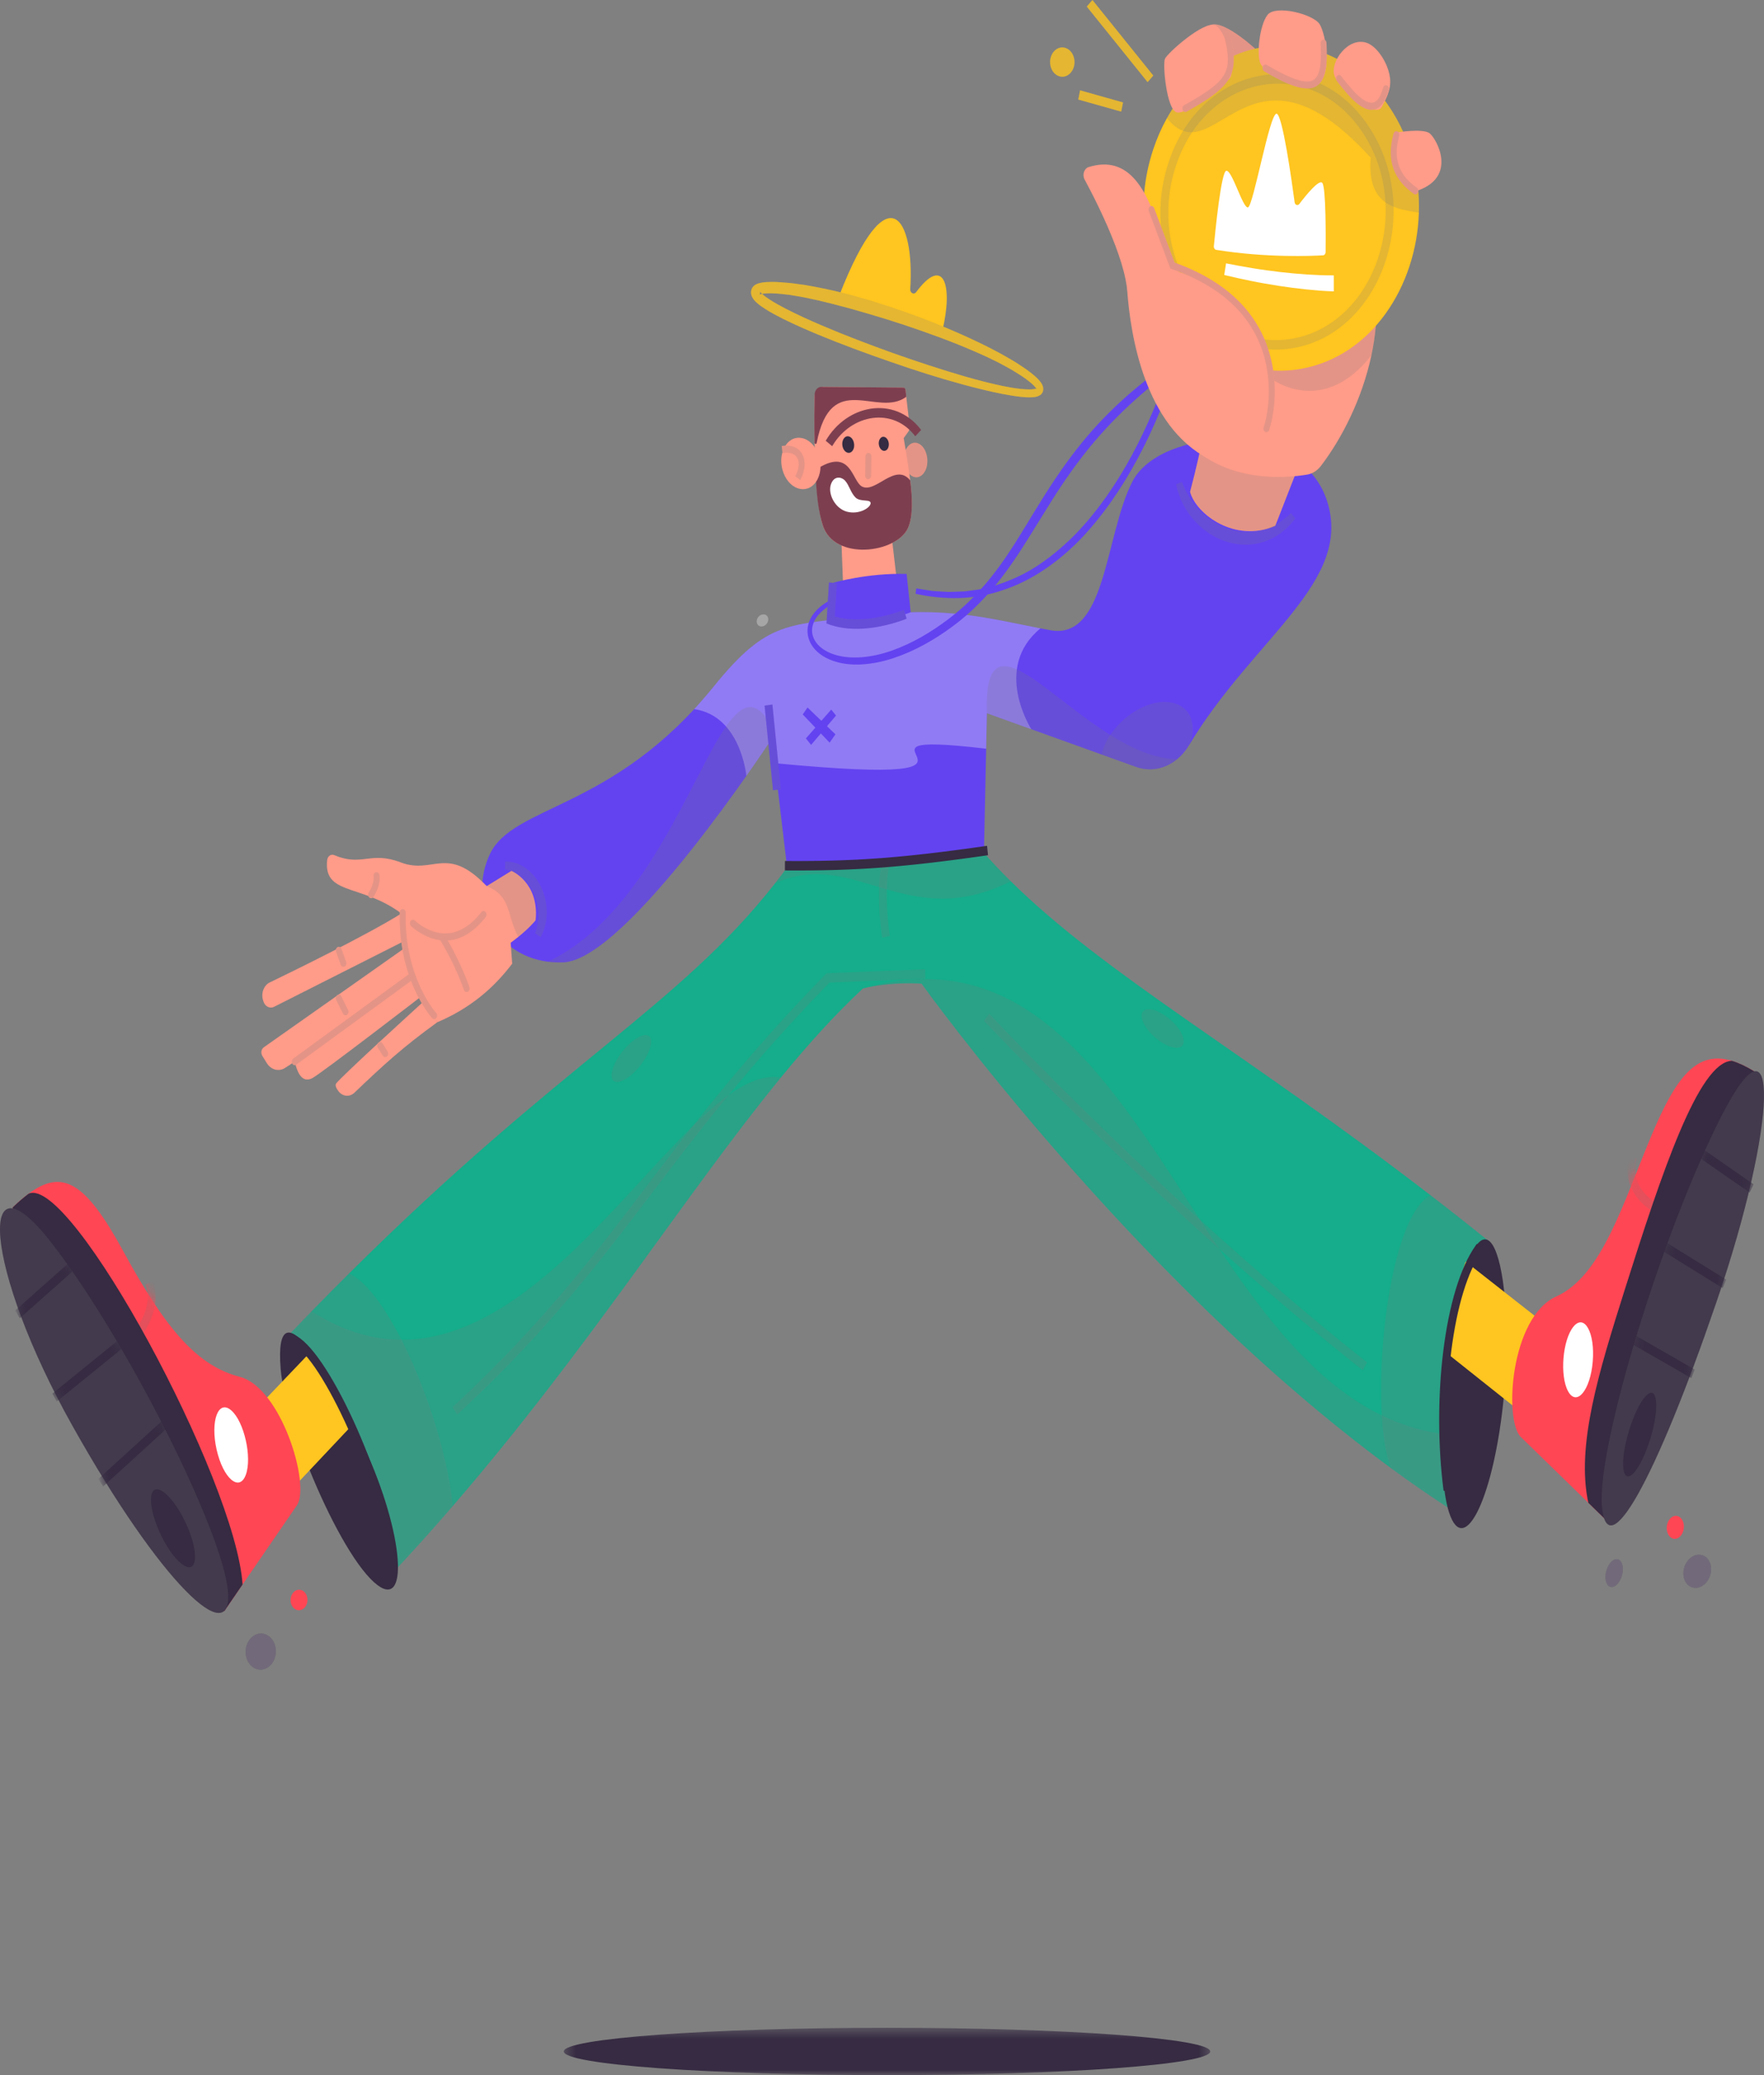 <svg width="170" height="200" viewBox="0 0 170 200" fill="none" xmlns="http://www.w3.org/2000/svg">
<rect x="0" y="0" width="170" height="200" fill="#808080" stroke="none"/>
<path fill-rule="evenodd" clip-rule="evenodd" d="M86.469 56.31L85.968 52.011L81.094 52.277L81.27 56.94L86.469 56.31Z" fill="#FF9B89"/>
<mask id="mask0_258_44950" style="mask-type:luminance" maskUnits="userSpaceOnUse" x="54" y="195" width="63" height="5">
<path fill-rule="evenodd" clip-rule="evenodd" d="M54.33 195.438H116.634V200H54.33V195.438Z" fill="white"/>
</mask>
<g mask="url(#mask0_258_44950)">
<path fill-rule="evenodd" clip-rule="evenodd" d="M116.634 197.719C116.634 198.979 102.687 200 85.482 200C68.278 200 54.33 198.979 54.33 197.719C54.33 196.459 68.278 195.438 85.482 195.438C102.687 195.438 116.634 196.459 116.634 197.719Z" fill="#362B42"/>
</g>
<path fill-rule="evenodd" clip-rule="evenodd" d="M87.722 27.865C88.157 21.184 85.634 16.329 80.889 28.46L90.824 31.844C91.861 27.506 90.957 24.565 88.289 28.158C88.082 28.437 87.697 28.239 87.722 27.865Z" fill="#FFC520"/>
<path fill-rule="evenodd" clip-rule="evenodd" d="M86.032 34.02C87.192 34.432 88.356 34.827 89.523 35.207C90.689 35.59 91.858 35.955 93.033 36.293C94.207 36.63 95.387 36.94 96.571 37.188C97.163 37.313 97.758 37.416 98.348 37.48C98.643 37.511 98.938 37.532 99.225 37.531C99.367 37.528 99.508 37.521 99.639 37.5C99.766 37.484 99.896 37.434 99.927 37.407C99.929 37.404 99.927 37.405 99.914 37.426C99.904 37.445 99.895 37.478 99.896 37.499C99.899 37.536 99.893 37.499 99.871 37.459C99.817 37.367 99.721 37.253 99.618 37.15C99.406 36.94 99.162 36.745 98.912 36.56C98.663 36.374 98.402 36.201 98.137 36.039C97.871 35.878 97.614 35.702 97.341 35.552C96.796 35.255 96.257 34.945 95.694 34.687C95.415 34.554 95.139 34.413 94.857 34.287L94.01 33.911C91.748 32.919 89.433 32.088 87.111 31.309L85.363 30.747L83.609 30.22L81.851 29.716L80.088 29.253L79.205 29.038C78.91 28.964 78.615 28.896 78.32 28.838L77.434 28.65C77.139 28.592 76.844 28.549 76.548 28.497L76.105 28.422C75.957 28.401 75.81 28.388 75.662 28.372C75.368 28.345 75.073 28.302 74.778 28.287C74.484 28.27 74.191 28.263 73.907 28.274C73.767 28.281 73.626 28.291 73.498 28.312C73.373 28.331 73.246 28.368 73.194 28.397C73.17 28.406 73.196 28.418 73.244 28.299C73.253 28.268 73.257 28.238 73.261 28.208C73.263 28.193 73.261 28.177 73.26 28.164C73.26 28.154 73.26 28.145 73.258 28.135C73.257 28.127 73.254 28.116 73.252 28.109C73.252 28.106 73.251 28.103 73.25 28.1C73.248 28.094 73.243 28.089 73.248 28.095C73.257 28.123 73.351 28.241 73.45 28.329C73.655 28.517 73.906 28.695 74.16 28.861C74.672 29.195 75.218 29.491 75.766 29.775C76.868 30.341 77.998 30.85 79.133 31.338C81.408 32.309 83.715 33.188 86.032 34.02ZM85.824 34.875C83.49 34.067 81.166 33.213 78.864 32.261C77.713 31.783 76.568 31.283 75.435 30.717C74.869 30.432 74.306 30.134 73.749 29.782C73.47 29.603 73.194 29.416 72.915 29.166C72.776 29.031 72.632 28.909 72.484 28.625C72.466 28.594 72.447 28.546 72.431 28.498L72.408 28.426C72.401 28.397 72.395 28.364 72.39 28.333C72.385 28.301 72.381 28.269 72.378 28.237C72.376 28.202 72.377 28.163 72.379 28.125C72.382 28.049 72.398 27.975 72.422 27.903C72.446 27.826 72.476 27.773 72.51 27.719C72.546 27.659 72.577 27.627 72.611 27.591L72.662 27.54L72.708 27.505C72.737 27.483 72.772 27.456 72.798 27.442C73.021 27.316 73.195 27.282 73.368 27.246C73.54 27.213 73.702 27.199 73.864 27.186C74.186 27.166 74.5 27.167 74.811 27.176C75.122 27.185 75.43 27.221 75.74 27.243C75.894 27.257 76.05 27.265 76.204 27.282L76.662 27.342C77.89 27.487 79.093 27.742 80.296 28.006C80.897 28.14 81.492 28.298 82.089 28.451L83.87 28.957L85.636 29.521L87.393 30.125C87.975 30.34 88.561 30.542 89.14 30.77C89.718 31.002 90.298 31.224 90.874 31.465C92.024 31.946 93.171 32.444 94.303 32.993L95.151 33.407C95.433 33.546 95.711 33.701 95.992 33.847C96.553 34.135 97.105 34.461 97.657 34.78C97.934 34.941 98.201 35.131 98.473 35.305C98.746 35.48 99.012 35.665 99.274 35.87C99.537 36.073 99.796 36.287 100.048 36.547C100.173 36.681 100.299 36.821 100.416 37.031C100.471 37.145 100.538 37.276 100.544 37.497C100.544 37.608 100.516 37.732 100.465 37.829C100.414 37.928 100.354 37.99 100.295 38.041C100.069 38.211 99.893 38.232 99.722 38.265C99.552 38.29 99.39 38.297 99.229 38.299C98.909 38.299 98.599 38.274 98.29 38.24C97.674 38.169 97.069 38.058 96.465 37.942C95.26 37.701 94.067 37.404 92.88 37.084C90.506 36.442 88.156 35.692 85.824 34.875Z" fill="#FFC520"/>
<path fill-rule="evenodd" clip-rule="evenodd" d="M86.032 34.02C87.192 34.432 88.356 34.827 89.523 35.207C90.689 35.59 91.858 35.955 93.033 36.293C94.207 36.63 95.387 36.94 96.571 37.188C97.163 37.313 97.758 37.416 98.348 37.48C98.643 37.511 98.938 37.532 99.225 37.531C99.367 37.528 99.508 37.521 99.639 37.5C99.766 37.484 99.896 37.434 99.927 37.407C99.929 37.404 99.927 37.405 99.914 37.426C99.904 37.445 99.895 37.478 99.896 37.499C99.899 37.536 99.893 37.499 99.871 37.459C99.817 37.367 99.721 37.253 99.618 37.15C99.406 36.94 99.162 36.745 98.912 36.56C98.663 36.374 98.402 36.201 98.137 36.039C97.871 35.878 97.614 35.702 97.341 35.552C96.796 35.255 96.257 34.945 95.694 34.687C95.415 34.554 95.139 34.413 94.857 34.287L94.01 33.911C91.748 32.919 89.433 32.088 87.111 31.309L85.363 30.747L83.609 30.22L81.851 29.716L80.088 29.253L79.205 29.038C78.91 28.964 78.615 28.896 78.32 28.838L77.434 28.65C77.139 28.592 76.844 28.549 76.548 28.497L76.105 28.422C75.957 28.401 75.81 28.388 75.662 28.372C75.368 28.345 75.073 28.302 74.778 28.287C74.484 28.27 74.191 28.263 73.907 28.274C73.767 28.281 73.626 28.291 73.498 28.312C73.373 28.331 73.246 28.368 73.194 28.397C73.17 28.406 73.196 28.418 73.244 28.299C73.253 28.268 73.257 28.238 73.261 28.208C73.263 28.193 73.261 28.177 73.26 28.164C73.26 28.154 73.26 28.145 73.258 28.135C73.257 28.127 73.254 28.116 73.252 28.109C73.252 28.106 73.251 28.103 73.25 28.1C73.248 28.094 73.243 28.089 73.248 28.095C73.257 28.123 73.351 28.241 73.45 28.329C73.655 28.517 73.906 28.695 74.16 28.861C74.672 29.195 75.218 29.491 75.766 29.775C76.868 30.341 77.998 30.85 79.133 31.338C81.408 32.309 83.715 33.188 86.032 34.02ZM85.824 34.875C83.49 34.067 81.166 33.213 78.864 32.261C77.713 31.783 76.568 31.283 75.435 30.717C74.869 30.432 74.306 30.134 73.749 29.782C73.47 29.603 73.194 29.416 72.915 29.166C72.776 29.031 72.632 28.909 72.484 28.625C72.466 28.594 72.447 28.546 72.431 28.498L72.408 28.426C72.401 28.397 72.395 28.364 72.39 28.333C72.385 28.301 72.381 28.269 72.378 28.237C72.376 28.202 72.377 28.163 72.379 28.125C72.382 28.049 72.398 27.975 72.422 27.903C72.446 27.826 72.476 27.773 72.51 27.719C72.546 27.659 72.577 27.627 72.611 27.591L72.662 27.54L72.708 27.505C72.737 27.483 72.772 27.456 72.798 27.442C73.021 27.316 73.195 27.282 73.368 27.246C73.54 27.213 73.702 27.199 73.864 27.186C74.186 27.166 74.5 27.167 74.811 27.176C75.122 27.185 75.43 27.221 75.74 27.243C75.894 27.257 76.05 27.265 76.204 27.282L76.662 27.342C77.89 27.487 79.093 27.742 80.296 28.006C80.897 28.14 81.492 28.298 82.089 28.451L83.87 28.957L85.636 29.521L87.393 30.125C87.975 30.34 88.561 30.542 89.14 30.77C89.718 31.002 90.298 31.224 90.874 31.465C92.024 31.946 93.171 32.444 94.303 32.993L95.151 33.407C95.433 33.546 95.711 33.701 95.992 33.847C96.553 34.135 97.105 34.461 97.657 34.78C97.934 34.941 98.201 35.131 98.473 35.305C98.746 35.48 99.012 35.665 99.274 35.87C99.537 36.073 99.796 36.287 100.048 36.547C100.173 36.681 100.299 36.821 100.416 37.031C100.471 37.145 100.538 37.276 100.544 37.497C100.544 37.608 100.516 37.732 100.465 37.829C100.414 37.928 100.354 37.99 100.295 38.041C100.069 38.211 99.893 38.232 99.722 38.265C99.552 38.29 99.39 38.297 99.229 38.299C98.909 38.299 98.599 38.274 98.29 38.24C97.674 38.169 97.069 38.058 96.465 37.942C95.26 37.701 94.067 37.404 92.88 37.084C90.506 36.442 88.156 35.692 85.824 34.875Z" fill="#797979" fill-opacity="0.2" style="mix-blend-mode:multiply"/>
<path fill-rule="evenodd" clip-rule="evenodd" d="M86.591 49.55L86.09 45.251L81.216 45.517L81.392 50.18L86.591 49.55Z" fill="#797979" fill-opacity="0.2" style="mix-blend-mode:multiply"/>
<path fill-rule="evenodd" clip-rule="evenodd" d="M87.129 44.519C87.276 45.792 88.296 46.432 88.965 45.673C89.634 44.913 89.45 43.322 88.635 42.809C87.819 42.297 86.983 43.246 87.129 44.519Z" fill="#FF9B89"/>
<path fill-rule="evenodd" clip-rule="evenodd" d="M87.129 44.519C87.276 45.792 88.296 46.432 88.965 45.673C89.634 44.913 89.45 43.322 88.635 42.809C87.819 42.297 86.983 43.246 87.129 44.519Z" fill="#797979" fill-opacity="0.2" style="mix-blend-mode:multiply"/>
<path fill-rule="evenodd" clip-rule="evenodd" d="M78.554 44.541C78.651 46.904 78.862 49.265 79.293 50.627C80.387 54.083 86.39 53.338 87.502 50.892C87.995 49.811 87.936 47.992 87.719 46.302C87.444 44.169 87.09 42.226 87.09 42.226L87.538 41.604C87.642 41.459 87.689 41.267 87.667 41.078L87.338 38.242L87.272 37.618C87.256 37.47 87.152 37.359 87.028 37.358L79.328 37.288C78.879 37.284 78.51 37.713 78.5 38.252C78.478 39.437 78.457 41.558 78.527 43.774C78.535 44.029 78.543 44.284 78.554 44.541Z" fill="#FF9B89"/>
<path fill-rule="evenodd" clip-rule="evenodd" d="M78.582 45.295C78.679 47.659 78.862 49.265 79.294 50.627C80.388 54.084 86.39 53.338 87.502 50.892C87.995 49.811 87.937 47.993 87.719 46.302L87.718 46.3C86.269 44.513 84.353 47.62 83.054 46.881C82.066 46.318 82.013 43.003 78.582 45.295Z" fill="#7D3F50"/>
<path fill-rule="evenodd" clip-rule="evenodd" d="M83.696 43.647C83.845 43.65 83.964 43.788 83.976 43.962L83.976 43.995L83.949 45.846C83.946 46.035 83.816 46.185 83.658 46.182C83.51 46.179 83.39 46.04 83.379 45.866L83.378 45.833L83.406 43.983C83.409 43.794 83.539 43.643 83.696 43.647Z" fill="#FF9B89"/>
<path fill-rule="evenodd" clip-rule="evenodd" d="M79.576 42.481C81.623 38.968 86.167 38.121 88.694 41.339L88.77 41.438L88.206 42.05C86.067 39.211 82.084 39.894 80.254 42.913L80.199 43.005L79.576 42.481Z" fill="#7D3F50"/>
<path fill-rule="evenodd" clip-rule="evenodd" d="M81.197 43.017C81.326 43.617 81.864 43.85 82.165 43.436C82.466 43.023 82.305 42.273 81.874 42.086C81.445 41.9 81.068 42.416 81.197 43.017Z" fill="#362B42"/>
<path fill-rule="evenodd" clip-rule="evenodd" d="M84.708 42.919C84.817 43.428 85.274 43.626 85.529 43.275C85.784 42.925 85.647 42.288 85.282 42.13C84.917 41.972 84.598 42.41 84.708 42.919Z" fill="#362B42"/>
<path fill-rule="evenodd" clip-rule="evenodd" d="M75.512 45.598C76.193 47.366 78.011 47.698 78.784 46.195C79.557 44.692 78.706 42.482 77.252 42.216C75.797 41.951 74.831 43.829 75.512 45.598Z" fill="#FF9B89"/>
<path fill-rule="evenodd" clip-rule="evenodd" d="M75.334 42.988C77.252 42.668 78.088 44.324 77.159 46.21L77.13 46.267L76.644 45.909C77.365 44.495 76.869 43.451 75.464 43.658L75.412 43.666L75.334 42.988Z" fill="#FF9B89"/>
<path fill-rule="evenodd" clip-rule="evenodd" d="M78.703 42.689C80.105 35.531 84.562 40.316 87.339 38.242L87.269 37.587C87.255 37.457 87.163 37.359 87.054 37.358L79.155 37.287C78.803 37.284 78.513 37.619 78.504 38.042C78.485 38.994 78.462 40.734 78.499 42.664C78.502 42.81 78.675 42.831 78.703 42.689Z" fill="#7D3F50"/>
<path fill-rule="evenodd" clip-rule="evenodd" d="M80.064 46.725C80.34 45.842 81.068 45.916 81.452 46.339C81.837 46.763 81.992 47.517 82.462 47.963C82.933 48.408 83.931 48.072 83.903 48.511C83.874 48.949 82.769 49.631 81.614 49.314C80.46 48.997 79.788 47.608 80.064 46.725Z" fill="white"/>
<path fill-rule="evenodd" clip-rule="evenodd" d="M114.59 71.824C114.269 72.359 113.879 72.81 113.442 73.17C112.305 74.102 110.852 74.403 109.479 73.91L95.11 68.74L94.823 82.207C94.823 82.207 84.49 85.157 75.832 83.415L74.383 71.186C74.204 71.458 60.408 92.517 54.285 92.752C53.767 92.772 53.27 92.749 52.796 92.689C47.625 92.021 45.132 86.775 47.195 82.352C49.447 77.527 59.088 78.161 68.772 66.183C74.063 59.635 75.973 60.307 83.751 59.326C91.528 58.345 95.824 59.757 101.225 60.741C106.624 61.728 106.465 51.615 109.132 46.411C111.798 41.206 125.247 40.341 127.864 48.206C130.481 56.07 120.799 61.466 114.59 71.824Z" fill="#6343F0"/>
<path fill-rule="evenodd" clip-rule="evenodd" d="M99.393 70.281L95.109 68.74L95.036 72.161C78.326 70.193 100.857 76.057 74.672 73.556L74.665 73.558L74.383 71.186C74.383 71.186 73.438 72.631 71.932 74.775H71.93C71.93 74.775 71.394 68.987 66.902 68.346C67.522 67.673 68.147 66.954 68.771 66.181C74.062 59.635 75.972 60.305 83.751 59.325C91.065 58.403 95.301 59.598 100.271 60.562C95.6 64.393 99.393 70.281 99.393 70.281Z" fill="white" fill-opacity="0.3" style="mix-blend-mode:lighten"/>
<path fill-rule="evenodd" clip-rule="evenodd" d="M77.823 68.191L80.512 70.774L79.953 71.577L77.36 68.856L77.823 68.191Z" fill="#6343F0"/>
<path fill-rule="evenodd" clip-rule="evenodd" d="M80.57 68.966L78.166 71.793L77.666 71.168L80.108 68.389L80.57 68.966Z" fill="#6343F0"/>
<path fill-rule="evenodd" clip-rule="evenodd" d="M87.766 59.008L87.371 55.316C83.624 55.202 80.268 56.173 80.268 56.173L80.053 59.758C83.396 60.782 87.766 59.008 87.766 59.008Z" fill="#6343F0"/>
<path fill-rule="evenodd" clip-rule="evenodd" d="M114.693 71.652C114.658 71.709 114.626 71.765 114.591 71.822C113.431 73.757 111.378 74.592 109.479 73.909L106.157 72.713C106.897 69.596 110.778 66.914 113.339 67.832C114.869 68.379 115.264 69.969 114.693 71.652Z" fill="#797979" fill-opacity="0.2" style="mix-blend-mode:multiply"/>
<path fill-rule="evenodd" clip-rule="evenodd" d="M51.617 88.69C51.617 88.69 51.112 89.351 49.944 90.301C49.724 90.478 49.48 90.667 49.214 90.862L49.361 92.879C47.581 95.232 45.3 97.185 42.141 98.526C42.141 98.526 38.629 95.167 38.809 87.952C38.809 87.952 42.802 83.497 46.905 85.405L49.289 83.935C49.289 83.935 51.977 85.045 51.617 88.69Z" fill="#FF9B89"/>
<path fill-rule="evenodd" clip-rule="evenodd" d="M46.906 85.406C43.054 81.379 41.776 84.32 38.629 83.12C35.672 81.994 34.897 83.556 32.204 82.415C31.899 82.285 31.568 82.52 31.528 82.905C31.137 86.635 35.571 84.902 39.791 88.986C45.072 89.8 46.906 85.406 46.906 85.406Z" fill="#FF9B89"/>
<path fill-rule="evenodd" clip-rule="evenodd" d="M38.816 87.954C35.571 90.024 28.108 93.668 25.985 94.694C25.46 94.948 25.164 95.635 25.32 96.289C25.345 96.393 25.376 96.49 25.41 96.58C25.584 97.032 26.029 97.231 26.41 97.038L39.001 90.674L38.816 87.954Z" fill="#FF9B89"/>
<path fill-rule="evenodd" clip-rule="evenodd" d="M39.045 91.339L25.422 100.939C25.179 101.109 25.114 101.495 25.281 101.766L25.704 102.451C26.115 103.115 26.869 103.316 27.475 102.924L28.405 102.32C28.723 103.722 29.267 104.34 30.098 103.912C30.93 103.483 40.612 96.023 40.612 96.023L39.045 91.339Z" fill="#FF9B89"/>
<path fill-rule="evenodd" clip-rule="evenodd" d="M40.739 96.6C40.739 96.6 32.607 103.997 32.374 104.462C32.287 104.637 32.414 104.897 32.606 105.155C33.006 105.694 33.689 105.762 34.159 105.313C36.989 102.607 38.851 100.904 42.14 98.527L40.739 96.6Z" fill="#FF9B89"/>
<path fill-rule="evenodd" clip-rule="evenodd" d="M39.602 93.748C39.736 93.649 39.912 93.701 39.994 93.862C40.071 94.015 40.037 94.21 39.921 94.314L39.898 94.333L28.553 102.613C28.419 102.711 28.243 102.66 28.162 102.498C28.085 102.346 28.118 102.151 28.234 102.046L28.257 102.028L39.602 93.748Z" fill="#FF9B89"/>
<path fill-rule="evenodd" clip-rule="evenodd" d="M38.818 87.611C38.975 87.616 39.099 87.774 39.095 87.963C39.027 90.771 39.59 93.214 40.57 95.279C40.893 95.96 41.239 96.549 41.584 97.044C41.618 97.093 41.652 97.14 41.685 97.185L41.781 97.314C41.812 97.356 41.842 97.395 41.871 97.432L41.955 97.535L42.032 97.626C42.148 97.754 42.157 97.97 42.051 98.11C41.945 98.25 41.764 98.26 41.648 98.132L41.591 98.067L41.529 97.992L41.505 97.963C41.396 97.828 41.276 97.668 41.147 97.484C40.781 96.959 40.415 96.337 40.074 95.618C39.045 93.449 38.454 90.883 38.525 87.944C38.529 87.754 38.66 87.606 38.818 87.611Z" fill="#FF9B89"/>
<path fill-rule="evenodd" clip-rule="evenodd" d="M46.392 87.914C46.5 87.776 46.681 87.769 46.795 87.899C46.91 88.028 46.916 88.245 46.808 88.383C46.682 88.543 46.555 88.695 46.427 88.838C44.512 90.966 42.45 91.062 40.55 89.945C40.295 89.795 40.066 89.635 39.867 89.474L39.791 89.411L39.725 89.356L39.671 89.307L39.628 89.267C39.621 89.261 39.615 89.255 39.61 89.25C39.489 89.13 39.471 88.914 39.571 88.768C39.671 88.622 39.851 88.601 39.972 88.721L40.023 88.768C40.068 88.809 40.122 88.855 40.184 88.905C40.364 89.049 40.57 89.194 40.8 89.329C42.506 90.332 44.318 90.249 46.039 88.335C46.158 88.203 46.276 88.063 46.392 87.914Z" fill="#FF9B89"/>
<path fill-rule="evenodd" clip-rule="evenodd" d="M51.617 88.69C51.617 88.69 51.112 89.351 49.944 90.301C48.805 88.16 49.295 86.367 46.905 85.405L49.289 83.935C49.289 83.935 51.977 85.045 51.617 88.69Z" fill="#797979" fill-opacity="0.2" style="mix-blend-mode:multiply"/>
<path fill-rule="evenodd" clip-rule="evenodd" d="M42.518 90.17C42.646 90.059 42.824 90.094 42.916 90.247C43.6 91.386 44.18 92.545 44.66 93.666C44.735 93.841 44.805 94.009 44.87 94.17L44.964 94.406C44.994 94.483 45.023 94.558 45.05 94.631L45.116 94.805L45.16 94.927L45.232 95.132C45.233 95.137 45.235 95.142 45.236 95.145C45.294 95.321 45.223 95.52 45.076 95.59C44.93 95.66 44.764 95.574 44.706 95.398L44.656 95.252L44.594 95.082L44.571 95.019C44.507 94.847 44.435 94.663 44.356 94.468L44.258 94.229L44.153 93.979C43.686 92.888 43.12 91.757 42.454 90.648C42.361 90.494 42.39 90.28 42.518 90.17Z" fill="#FF9B89"/>
<path fill-rule="evenodd" clip-rule="evenodd" d="M36.222 84.065C36.376 84.023 36.529 84.138 36.564 84.322L36.57 84.36L36.576 84.41C36.631 84.949 36.486 85.655 35.995 86.436C35.901 86.587 35.722 86.617 35.596 86.503C35.47 86.389 35.445 86.174 35.54 86.023C35.769 85.659 35.907 85.313 35.972 84.993C36.011 84.804 36.021 84.648 36.013 84.531L36.008 84.476C35.973 84.292 36.069 84.108 36.222 84.065Z" fill="#FF9B89"/>
<path fill-rule="evenodd" clip-rule="evenodd" d="M32.536 91.282C32.672 91.211 32.828 91.277 32.899 91.43L32.911 91.459L33.359 92.698C33.422 92.871 33.356 93.073 33.212 93.148C33.076 93.219 32.919 93.153 32.849 93.001L32.836 92.971L32.388 91.733C32.325 91.559 32.391 91.357 32.536 91.282Z" fill="#FF9B89"/>
<path fill-rule="evenodd" clip-rule="evenodd" d="M32.502 95.912C32.629 95.821 32.791 95.863 32.877 96.003L32.892 96.031L33.541 97.342C33.622 97.505 33.578 97.715 33.442 97.811C33.315 97.902 33.152 97.861 33.066 97.72L33.051 97.692L32.402 96.381C32.322 96.219 32.366 96.008 32.502 95.912Z" fill="#FF9B89"/>
<path fill-rule="evenodd" clip-rule="evenodd" d="M36.463 100.492C36.581 100.384 36.746 100.404 36.845 100.533L36.862 100.558L37.355 101.34C37.45 101.49 37.425 101.705 37.299 101.819C37.181 101.927 37.016 101.907 36.917 101.778L36.9 101.753L36.407 100.971C36.312 100.82 36.337 100.606 36.463 100.492Z" fill="#FF9B89"/>
<path fill-rule="evenodd" clip-rule="evenodd" d="M48.681 83.044C49.38 83.005 50.092 83.245 50.691 83.691C51.294 84.131 51.793 84.761 52.144 85.493C52.493 86.226 52.696 87.069 52.694 87.921C52.699 88.773 52.485 89.619 52.112 90.316L51.566 89.953C51.804 89.308 51.91 88.623 51.878 87.947C51.844 87.272 51.672 86.607 51.387 86.017C50.821 84.834 49.815 83.95 48.663 83.793L48.681 83.044Z" fill="#797979" fill-opacity="0.2" style="mix-blend-mode:multiply"/>
<path fill-rule="evenodd" clip-rule="evenodd" d="M80.077 58.285C79.631 58.551 79.204 58.868 78.863 59.277C78.693 59.48 78.544 59.706 78.436 59.95C78.331 60.195 78.265 60.458 78.259 60.721C78.243 61.25 78.476 61.756 78.823 62.129C79.169 62.507 79.608 62.774 80.068 62.964C80.996 63.336 82.008 63.418 83.002 63.347C83.999 63.275 84.991 63.042 85.956 62.703C87.887 62.019 89.726 60.942 91.43 59.644C93.145 58.361 94.678 56.762 96.031 54.961C97.388 53.16 98.563 51.154 99.778 49.165C100.385 48.17 101.008 47.182 101.654 46.214C102.303 45.247 102.979 44.304 103.685 43.392C104.391 42.482 105.135 41.613 105.906 40.78C106.301 40.379 106.683 39.957 107.091 39.574L107.695 38.987L108.314 38.424C108.722 38.042 109.15 37.693 109.571 37.332C109.994 36.975 110.433 36.649 110.864 36.306C111.301 35.976 111.744 35.658 112.184 35.334L113.531 34.421L113.809 35.007C110.304 37.51 107.02 40.46 104.269 44.047C103.58 44.941 102.919 45.867 102.283 46.819C101.647 47.773 101.039 48.756 100.429 49.742C99.206 51.711 98.003 53.733 96.594 55.575C95.19 57.416 93.585 59.063 91.808 60.368C90.923 61.026 90.007 61.62 89.059 62.133C88.112 62.65 87.132 63.087 86.126 63.422C85.12 63.755 84.083 63.98 83.032 64.037C81.984 64.095 80.91 63.98 79.897 63.542C79.395 63.317 78.904 63.008 78.498 62.543C78.296 62.312 78.118 62.039 77.995 61.722C77.869 61.409 77.807 61.051 77.822 60.698C77.838 60.345 77.933 60.007 78.069 59.71C78.208 59.414 78.387 59.157 78.585 58.933C78.981 58.482 79.446 58.159 79.922 57.892L80.077 58.285Z" fill="#6343F0"/>
<path fill-rule="evenodd" clip-rule="evenodd" d="M88.307 56.714L89.34 56.875L89.856 56.956C90.029 56.978 90.203 56.979 90.376 56.992L91.415 57.053C91.761 57.05 92.107 57.026 92.453 57.018L92.971 56.999L93.487 56.929C93.83 56.877 94.176 56.85 94.516 56.778L95.534 56.537C95.704 56.504 95.87 56.448 96.036 56.389L96.535 56.22C97.858 55.751 99.148 55.121 100.342 54.28C101.541 53.454 102.668 52.48 103.725 51.403C105.818 49.215 107.606 46.616 109.118 43.809C109.876 42.405 110.56 40.945 111.188 39.45C111.814 37.959 112.395 36.421 112.858 34.862L113.391 35.075C112.923 36.7 112.352 38.246 111.727 39.774C111.099 41.297 110.399 42.778 109.632 44.207C108.096 47.063 106.275 49.718 104.129 51.966C101.968 54.179 99.447 55.956 96.688 56.862C93.941 57.832 91.013 57.837 88.23 57.229L88.307 56.714Z" fill="#6343F0"/>
<path fill-rule="evenodd" clip-rule="evenodd" d="M124.9 45.549L122.899 50.681C119.056 52.366 115.268 49.575 114.691 47.406C115.293 45.142 115.779 42.86 115.779 42.86L124.9 45.549Z" fill="#FF9B89"/>
<path fill-rule="evenodd" clip-rule="evenodd" d="M124.9 45.549L122.899 50.681C119.056 52.366 115.268 49.575 114.691 47.406C115.293 45.142 115.779 42.86 115.779 42.86L124.9 45.549Z" fill="#797979" fill-opacity="0.2" style="mix-blend-mode:multiply"/>
<path fill-rule="evenodd" clip-rule="evenodd" d="M132.166 34.242C131.271 38.457 129.292 42.298 127.307 44.895C126.958 45.353 126.491 45.656 125.979 45.742C123.911 46.087 118.166 46.596 114.334 42.533L113.002 28.256C113.002 28.256 123.382 23.722 132.596 28.095C132.611 28.262 132.623 28.431 132.631 28.598C132.742 30.5 132.556 32.407 132.166 34.242Z" fill="#FF9B89"/>
<path fill-rule="evenodd" clip-rule="evenodd" d="M132.166 34.242C127.391 40.345 122.413 36.436 122.413 36.436L121.252 32.105C121.252 32.105 127.949 26.753 132.631 28.598C132.742 30.501 132.556 32.407 132.166 34.242Z" fill="#797979" fill-opacity="0.2" style="mix-blend-mode:multiply"/>
<path fill-rule="evenodd" clip-rule="evenodd" d="M116.683 2.404C118.059 1.885 121.335 5.035 121.335 5.035L117.794 6.966C117.794 6.966 115.306 2.923 116.683 2.404Z" fill="#FF9B89"/>
<path fill-rule="evenodd" clip-rule="evenodd" d="M116.683 2.404C118.059 1.885 121.335 5.035 121.335 5.035L117.794 6.966C117.794 6.966 115.306 2.923 116.683 2.404Z" fill="#797979" fill-opacity="0.2" style="mix-blend-mode:multiply"/>
<path fill-rule="evenodd" clip-rule="evenodd" d="M136.74 20.498C136.515 27.601 132.197 34.293 125.455 35.534C115.364 37.396 107.407 25.661 111.134 14.413C111.496 13.319 111.943 12.309 112.461 11.386C117.256 2.822 128.095 1.75 133.84 10.226C135.953 13.34 136.851 16.971 136.74 20.498Z" fill="#FFC520"/>
<path fill-rule="evenodd" clip-rule="evenodd" d="M112.622 15.635C109.464 25.164 116.203 35.103 124.744 33.528C133.285 31.953 137.231 20.044 131.838 12.091C126.45 4.144 115.777 6.112 112.622 15.635ZM131.249 12.667C136.267 20.068 132.593 31.156 124.629 32.625C116.664 34.094 110.39 24.84 113.328 15.972C116.239 7.186 126.028 5.298 131.097 12.448L131.249 12.667Z" fill="#797979" fill-opacity="0.2" style="mix-blend-mode:multiply"/>
<path fill-rule="evenodd" clip-rule="evenodd" d="M117.207 24.081C122.047 24.861 126.439 24.671 127.504 24.608C127.642 24.6 127.75 24.465 127.752 24.298C127.766 23.029 127.797 18.059 127.43 17.626C127.117 17.257 125.851 18.824 125.217 19.66C125.069 19.855 124.8 19.757 124.766 19.497C124.486 17.401 123.588 11.006 123.026 10.959C122.354 10.902 120.776 19.921 120.266 19.99C119.756 20.059 118.739 16.36 118.178 16.461C117.685 16.55 117.113 22.328 116.981 23.733C116.965 23.903 117.066 24.058 117.207 24.081Z" fill="white"/>
<path fill-rule="evenodd" clip-rule="evenodd" d="M118.158 25.38C119.019 25.552 119.881 25.717 120.747 25.853C121.611 25.998 122.479 26.11 123.346 26.216C124.214 26.315 125.082 26.396 125.951 26.454C126.815 26.51 127.697 26.55 128.54 26.541L128.544 28.082C127.629 28.057 126.755 27.982 125.866 27.892C124.982 27.799 124.1 27.683 123.221 27.549C122.343 27.409 121.465 27.261 120.593 27.082C119.719 26.91 118.85 26.71 117.982 26.503L118.158 25.38Z" fill="white"/>
<path fill-rule="evenodd" clip-rule="evenodd" d="M122.498 37.214C122.459 37.852 122.679 47.399 116.502 44.238C110.322 41.076 108.958 32.333 108.64 28.108C108.612 27.741 108.556 27.349 108.473 26.941C108.269 25.92 107.912 24.792 107.486 23.665C106.526 21.121 105.216 18.581 104.523 17.297C104.279 16.841 104.48 16.237 104.917 16.102C111.518 14.043 111.65 25.555 113.744 26.256C115.923 26.988 121.75 28.753 122.498 37.214Z" fill="#FF9B89"/>
<path fill-rule="evenodd" clip-rule="evenodd" d="M105.28 0L111.143 7.283L110.597 7.918L104.734 0.635L105.28 0Z" fill="#FFC520"/>
<path fill-rule="evenodd" clip-rule="evenodd" d="M104.089 8.706L108.227 9.872L108.054 10.761L103.915 9.595L104.089 8.706Z" fill="#FFC520"/>
<path fill-rule="evenodd" clip-rule="evenodd" d="M103.087 7.108C102.367 7.766 101.324 7.241 101.209 6.162C101.095 5.084 101.996 4.261 102.83 4.682C103.665 5.102 103.808 6.45 103.087 7.108Z" fill="#FFC520"/>
<path fill-rule="evenodd" clip-rule="evenodd" d="M105.28 0L111.143 7.283L110.597 7.918L104.734 0.635L105.28 0Z" fill="#797979" fill-opacity="0.2" style="mix-blend-mode:multiply"/>
<path fill-rule="evenodd" clip-rule="evenodd" d="M104.089 8.706L108.227 9.872L108.054 10.761L103.915 9.595L104.089 8.706Z" fill="#797979" fill-opacity="0.2" style="mix-blend-mode:multiply"/>
<path fill-rule="evenodd" clip-rule="evenodd" d="M103.087 7.108C102.367 7.766 101.324 7.241 101.209 6.162C101.095 5.084 101.996 4.261 102.83 4.682C103.665 5.102 103.808 6.45 103.087 7.108Z" fill="#797979" fill-opacity="0.2" style="mix-blend-mode:multiply"/>
<path fill-rule="evenodd" clip-rule="evenodd" d="M110.85 19.887C110.985 19.813 111.142 19.877 111.214 20.028L111.227 20.058L113.205 25.313L113.236 25.324C118.344 27.166 121.246 30.223 122.35 34.075L122.383 34.193C123.109 36.825 122.915 39.524 122.315 41.435C122.26 41.612 122.095 41.701 121.948 41.634C121.8 41.568 121.726 41.37 121.782 41.193C122.338 39.418 122.522 36.874 121.842 34.408C120.826 30.724 118.061 27.779 113.07 25.979L112.793 25.881L110.707 20.34C110.642 20.168 110.706 19.965 110.85 19.887Z" fill="#FF9B89"/>
<path fill-rule="evenodd" clip-rule="evenodd" d="M113.906 46.453C114.328 47.616 114.997 48.608 115.807 49.383C116.214 49.766 116.651 50.106 117.118 50.375C117.58 50.655 118.069 50.866 118.569 51.018C119.569 51.325 120.622 51.359 121.628 51.097C122.636 50.835 123.583 50.257 124.418 49.454L124.831 49.969C124.059 51.014 123.015 51.813 121.861 52.201C120.709 52.6 119.47 52.591 118.313 52.247C117.734 52.075 117.175 51.813 116.646 51.485C116.122 51.146 115.625 50.744 115.184 50.262C114.3 49.312 113.612 48.059 113.341 46.674L113.906 46.453Z" fill="#797979" fill-opacity="0.2" style="mix-blend-mode:multiply"/>
<path fill-rule="evenodd" clip-rule="evenodd" d="M136.739 20.498C134.76 20.124 131.718 20.007 132.098 15.203C120.3 2.166 117.063 17.092 112.461 11.386C117.256 2.822 128.095 1.75 133.84 10.226C135.953 13.34 136.851 16.971 136.739 20.498Z" fill="#797979" fill-opacity="0.2" style="mix-blend-mode:multiply"/>
<path fill-rule="evenodd" clip-rule="evenodd" d="M118.525 7.527C119.139 6.765 118.167 2.946 117.123 2.442C116.079 1.937 112.509 5.105 112.269 5.665C112.029 6.226 112.43 10.553 113.4 10.83C114.371 11.107 117.911 8.29 118.525 7.527Z" fill="#FF9B89"/>
<path fill-rule="evenodd" clip-rule="evenodd" d="M121.483 6.155C121.898 6.99 125.018 9.025 126.757 8.279C128.495 7.532 127.804 3.324 127.178 2.336C126.552 1.348 122.934 0.449 122.159 1.427C121.383 2.404 121.069 5.32 121.483 6.155Z" fill="#FF9B89"/>
<path fill-rule="evenodd" clip-rule="evenodd" d="M128.584 7.237C128.198 5.936 129.934 3.521 131.716 4.128C132.703 4.465 133.8 6.085 133.964 7.559C134.097 8.745 133.424 9.797 133.153 10.316C132.546 11.48 128.97 8.538 128.584 7.237Z" fill="#FF9B89"/>
<path fill-rule="evenodd" clip-rule="evenodd" d="M134.559 12.775C134.559 12.775 137.121 12.344 137.775 12.845C138.429 13.345 140.513 17.035 136.582 18.383C133.586 17.369 134.559 12.775 134.559 12.775Z" fill="#FF9B89"/>
<path fill-rule="evenodd" clip-rule="evenodd" d="M74.383 71.186C74.204 71.458 60.407 92.517 54.285 92.752C53.767 92.772 53.27 92.749 52.795 92.689C66.225 86.355 69.442 61.613 74.242 69.782L74.383 71.186Z" fill="#797979" fill-opacity="0.2" style="mix-blend-mode:multiply"/>
<path fill-rule="evenodd" clip-rule="evenodd" d="M74.438 67.901L75.252 76.056L74.498 76.165L73.683 68.009L74.438 67.901Z" fill="#6343F0"/>
<path fill-rule="evenodd" clip-rule="evenodd" d="M74.438 67.901L75.252 76.056L74.498 76.165L73.683 68.009L74.438 67.901Z" fill="#797979" fill-opacity="0.2" style="mix-blend-mode:multiply"/>
<path fill-rule="evenodd" clip-rule="evenodd" d="M74.007 59.505C74.156 59.895 73.812 60.381 73.388 60.379C72.963 60.377 72.776 59.889 73.052 59.501C73.327 59.112 73.857 59.115 74.007 59.505Z" fill="white" fill-opacity="0.3" style="mix-blend-mode:lighten"/>
<path fill-rule="evenodd" clip-rule="evenodd" d="M79.889 56.141L80.647 56.206L80.455 59.414L80.559 59.445C80.876 59.532 81.208 59.595 81.553 59.636L81.701 59.652C82.983 59.778 84.368 59.601 85.732 59.228C86.057 59.139 86.358 59.044 86.632 58.95L86.809 58.886L86.975 58.824L87.117 58.767L87.371 59.628L87.261 59.673L87.152 59.715L87.03 59.76C87.009 59.768 86.987 59.776 86.965 59.784C86.646 59.898 86.289 60.012 85.901 60.118C84.467 60.511 83.009 60.697 81.639 60.562C81.091 60.508 80.57 60.403 80.079 60.241L79.945 60.196L79.652 60.092L79.889 56.141Z" fill="#6343F0"/>
<path fill-rule="evenodd" clip-rule="evenodd" d="M79.889 56.141L80.647 56.206L80.455 59.414L80.559 59.445C80.876 59.532 81.208 59.595 81.553 59.636L81.701 59.652C82.983 59.778 84.368 59.601 85.732 59.228C86.057 59.139 86.358 59.044 86.632 58.95L86.809 58.886L86.975 58.824L87.117 58.767L87.371 59.628L87.261 59.673L87.152 59.715L87.03 59.76C87.009 59.768 86.987 59.776 86.965 59.784C86.646 59.898 86.289 60.012 85.901 60.118C84.467 60.511 83.009 60.697 81.639 60.562C81.091 60.508 80.57 60.403 80.079 60.241L79.945 60.196L79.652 60.092L79.889 56.141Z" fill="#797979" fill-opacity="0.2" style="mix-blend-mode:multiply"/>
<path fill-rule="evenodd" clip-rule="evenodd" d="M118.187 3.087C118.338 3.034 118.496 3.139 118.54 3.321L118.567 3.436L118.618 3.66C119.269 6.567 118.91 7.833 116.411 9.52L116.218 9.649C116.085 9.735 115.948 9.823 115.805 9.912L115.585 10.047C115.548 10.07 115.51 10.092 115.472 10.115L115.24 10.254L114.999 10.396C114.958 10.419 114.917 10.443 114.875 10.467L114.62 10.613L114.357 10.762C114.214 10.842 114.044 10.768 113.978 10.597C113.911 10.426 113.972 10.222 114.115 10.142L114.487 9.931L114.724 9.795L114.952 9.663L115.171 9.533L115.382 9.407L115.585 9.283L115.779 9.162C115.81 9.141 115.842 9.122 115.873 9.102L116.054 8.984C116.232 8.867 116.398 8.753 116.552 8.641L116.703 8.53C118.219 7.387 118.529 6.431 118.229 4.647L118.199 4.472L118.164 4.291L118.126 4.105C118.119 4.073 118.112 4.041 118.106 4.009L118.062 3.814C118.055 3.781 118.047 3.748 118.04 3.715L117.991 3.51C117.948 3.329 118.035 3.139 118.187 3.087Z" fill="#FF9B89"/>
<path fill-rule="evenodd" clip-rule="evenodd" d="M127.536 3.821C127.693 3.809 127.829 3.952 127.839 4.141C128.104 8.978 126.602 9.701 121.835 6.873C121.694 6.789 121.636 6.584 121.706 6.414C121.775 6.245 121.946 6.175 122.088 6.259L122.291 6.378L122.489 6.493L122.682 6.603L122.871 6.708L123.055 6.809L123.234 6.904L123.409 6.995L123.578 7.082L123.744 7.163L123.904 7.24L124.061 7.312C124.086 7.324 124.112 7.335 124.137 7.347L124.287 7.412C124.311 7.423 124.335 7.433 124.36 7.443L124.503 7.501L124.641 7.555C124.664 7.564 124.687 7.572 124.709 7.581L124.841 7.628C124.928 7.658 125.012 7.685 125.093 7.709L125.213 7.742C125.782 7.895 126.209 7.891 126.516 7.744C126.942 7.538 127.188 6.997 127.27 6.011L127.281 5.86C127.284 5.808 127.287 5.756 127.289 5.702L127.295 5.537C127.299 5.425 127.3 5.308 127.3 5.187L127.299 5.001L127.295 4.808L127.289 4.608L127.281 4.4L127.27 4.186C127.26 3.997 127.379 3.834 127.536 3.821Z" fill="#FF9B89"/>
<path fill-rule="evenodd" clip-rule="evenodd" d="M128.844 7.321C128.958 7.192 129.139 7.198 129.247 7.336L129.389 7.516L129.526 7.689L129.659 7.853L129.788 8.011L129.912 8.161L130.033 8.303C130.052 8.327 130.072 8.35 130.091 8.372L130.206 8.504L130.318 8.63C130.336 8.65 130.354 8.67 130.372 8.69L130.479 8.805L130.583 8.914L130.684 9.017C131.034 9.365 131.338 9.601 131.635 9.753C132.385 10.137 132.901 9.811 133.297 8.444C133.349 8.266 133.511 8.171 133.66 8.234C133.809 8.296 133.887 8.491 133.835 8.67C133.336 10.392 132.482 10.932 131.411 10.383C131.091 10.219 130.777 9.986 130.431 9.654L130.326 9.552C130.309 9.535 130.291 9.517 130.273 9.499L130.165 9.387C130.147 9.368 130.128 9.349 130.11 9.329L129.998 9.208L129.883 9.081L129.765 8.947L129.644 8.806C129.623 8.781 129.602 8.757 129.582 8.732L129.455 8.581L129.324 8.422L129.189 8.255L128.978 7.991L128.832 7.805C128.724 7.668 128.729 7.451 128.844 7.321Z" fill="#FF9B89"/>
<path fill-rule="evenodd" clip-rule="evenodd" d="M134.297 12.882C134.346 12.703 134.507 12.605 134.657 12.665C134.806 12.724 134.887 12.918 134.838 13.098C134.199 15.41 134.891 16.941 136.547 18.097C136.683 18.192 136.729 18.402 136.65 18.565C136.571 18.729 136.397 18.784 136.26 18.689C134.393 17.385 133.561 15.545 134.297 12.882Z" fill="#FF9B89"/>
<path fill-rule="evenodd" clip-rule="evenodd" d="M83.696 43.647C83.845 43.65 83.964 43.788 83.976 43.962L83.976 43.995L83.949 45.846C83.946 46.035 83.816 46.185 83.658 46.182C83.51 46.179 83.39 46.04 83.379 45.866L83.378 45.833L83.406 43.983C83.409 43.794 83.539 43.643 83.696 43.647Z" fill="#797979" fill-opacity="0.2" style="mix-blend-mode:multiply"/>
<path fill-rule="evenodd" clip-rule="evenodd" d="M75.334 42.988C77.252 42.668 78.088 44.324 77.159 46.21L77.13 46.267L76.644 45.909C77.365 44.495 76.869 43.451 75.464 43.658L75.412 43.666L75.334 42.988Z" fill="#797979" fill-opacity="0.2" style="mix-blend-mode:multiply"/>
<path d="M38.818 87.611C38.975 87.617 39.099 87.775 39.094 87.963C39.042 90.146 39.372 92.107 39.981 93.842C39.985 93.849 39.99 93.856 39.994 93.863C40.013 93.901 40.025 93.942 40.031 93.983C40.193 94.43 40.373 94.862 40.57 95.279C40.893 95.96 41.239 96.549 41.584 97.044C41.618 97.093 41.652 97.14 41.684 97.185L41.78 97.315C41.811 97.356 41.842 97.395 41.871 97.432L41.955 97.536L42.032 97.627C42.148 97.754 42.157 97.97 42.05 98.11C41.944 98.25 41.765 98.26 41.648 98.132L41.591 98.067L41.529 97.993L41.505 97.963C41.396 97.828 41.276 97.669 41.147 97.484C40.781 96.959 40.415 96.336 40.074 95.618C39.908 95.269 39.756 94.909 39.614 94.54L28.553 102.613C28.419 102.711 28.244 102.66 28.162 102.499C28.085 102.347 28.118 102.151 28.234 102.047L28.258 102.028L39.385 93.906C38.79 92.134 38.471 90.144 38.524 87.944C38.529 87.755 38.661 87.606 38.818 87.611Z" fill="#797979" fill-opacity="0.2" style="mix-blend-mode:multiply"/>
<path d="M46.393 87.913C46.501 87.776 46.681 87.769 46.795 87.899C46.91 88.028 46.916 88.245 46.808 88.383C46.682 88.543 46.556 88.695 46.427 88.838C45.362 90.022 44.251 90.576 43.148 90.643C43.731 91.653 44.236 92.675 44.66 93.666C44.735 93.841 44.804 94.009 44.87 94.17L44.964 94.406C44.994 94.483 45.023 94.558 45.05 94.631L45.116 94.805L45.16 94.928L45.232 95.132C45.233 95.137 45.235 95.142 45.237 95.146C45.295 95.322 45.223 95.52 45.077 95.59C44.93 95.66 44.764 95.573 44.706 95.398L44.656 95.252L44.594 95.082L44.571 95.019C44.507 94.847 44.436 94.663 44.357 94.468L44.258 94.229L44.153 93.98C43.685 92.888 43.119 91.757 42.453 90.648C42.448 90.639 42.444 90.629 42.44 90.619C41.8 90.54 41.166 90.307 40.55 89.945C40.296 89.795 40.066 89.635 39.867 89.474L39.79 89.411L39.726 89.356L39.671 89.308L39.627 89.267C39.621 89.261 39.616 89.255 39.611 89.25C39.489 89.13 39.471 88.914 39.571 88.768C39.671 88.622 39.85 88.601 39.972 88.721L40.023 88.768C40.068 88.809 40.122 88.855 40.184 88.904C40.363 89.049 40.57 89.194 40.8 89.329C42.506 90.332 44.318 90.249 46.039 88.335C46.158 88.203 46.276 88.062 46.393 87.913Z" fill="#797979" fill-opacity="0.2" style="mix-blend-mode:multiply"/>
<path fill-rule="evenodd" clip-rule="evenodd" d="M36.222 84.065C36.376 84.023 36.529 84.138 36.564 84.322L36.57 84.36L36.576 84.41C36.631 84.949 36.486 85.655 35.995 86.436C35.901 86.587 35.722 86.617 35.596 86.503C35.47 86.389 35.445 86.174 35.54 86.023C35.769 85.659 35.907 85.313 35.972 84.993C36.011 84.804 36.021 84.648 36.013 84.531L36.008 84.476C35.973 84.292 36.069 84.108 36.222 84.065Z" fill="#797979" fill-opacity="0.2" style="mix-blend-mode:multiply"/>
<path fill-rule="evenodd" clip-rule="evenodd" d="M32.536 91.282C32.672 91.211 32.828 91.277 32.899 91.43L32.911 91.459L33.359 92.698C33.422 92.871 33.356 93.073 33.212 93.148C33.076 93.219 32.919 93.153 32.849 93.001L32.836 92.971L32.388 91.733C32.325 91.559 32.391 91.357 32.536 91.282Z" fill="#797979" fill-opacity="0.2" style="mix-blend-mode:multiply"/>
<path fill-rule="evenodd" clip-rule="evenodd" d="M32.502 95.912C32.629 95.821 32.791 95.863 32.877 96.003L32.892 96.031L33.541 97.342C33.622 97.505 33.578 97.715 33.442 97.811C33.315 97.902 33.152 97.861 33.066 97.72L33.051 97.692L32.402 96.381C32.322 96.219 32.366 96.008 32.502 95.912Z" fill="#797979" fill-opacity="0.2" style="mix-blend-mode:multiply"/>
<path fill-rule="evenodd" clip-rule="evenodd" d="M36.463 100.492C36.581 100.384 36.746 100.404 36.845 100.533L36.862 100.558L37.355 101.34C37.45 101.49 37.425 101.705 37.299 101.819C37.181 101.927 37.016 101.907 36.917 101.778L36.9 101.753L36.407 100.971C36.312 100.82 36.337 100.606 36.463 100.492Z" fill="#797979" fill-opacity="0.2" style="mix-blend-mode:multiply"/>
<path fill-rule="evenodd" clip-rule="evenodd" d="M110.85 19.887C110.985 19.813 111.142 19.877 111.214 20.028L111.227 20.058L113.205 25.313L113.236 25.324C118.344 27.166 121.246 30.223 122.35 34.075L122.383 34.193C123.109 36.825 122.915 39.524 122.315 41.435C122.26 41.612 122.095 41.701 121.948 41.634C121.8 41.568 121.726 41.37 121.782 41.193C122.338 39.418 122.522 36.874 121.842 34.408C120.826 30.724 118.061 27.779 113.07 25.979L112.793 25.881L110.707 20.34C110.642 20.168 110.706 19.965 110.85 19.887Z" fill="#797979" fill-opacity="0.2" style="mix-blend-mode:multiply"/>
<path fill-rule="evenodd" clip-rule="evenodd" d="M118.187 3.087C118.338 3.034 118.496 3.139 118.54 3.321L118.567 3.436L118.618 3.66C119.269 6.567 118.91 7.833 116.411 9.52L116.218 9.649C116.085 9.735 115.948 9.823 115.805 9.912L115.585 10.047C115.548 10.07 115.51 10.092 115.472 10.115L115.24 10.254L114.999 10.396C114.958 10.419 114.917 10.443 114.875 10.467L114.62 10.613L114.357 10.762C114.214 10.842 114.044 10.768 113.978 10.597C113.911 10.426 113.972 10.222 114.115 10.142L114.487 9.931L114.724 9.795L114.952 9.663L115.171 9.533L115.382 9.407L115.585 9.283L115.779 9.162C115.81 9.141 115.842 9.122 115.873 9.102L116.054 8.984C116.232 8.867 116.398 8.753 116.552 8.641L116.703 8.53C118.219 7.387 118.529 6.431 118.229 4.647L118.199 4.472L118.164 4.291L118.126 4.105C118.119 4.073 118.112 4.041 118.106 4.009L118.062 3.814C118.055 3.781 118.047 3.748 118.04 3.715L117.991 3.51C117.948 3.329 118.035 3.139 118.187 3.087Z" fill="#797979" fill-opacity="0.2" style="mix-blend-mode:multiply"/>
<path fill-rule="evenodd" clip-rule="evenodd" d="M127.536 3.821C127.693 3.809 127.829 3.952 127.839 4.141C128.104 8.978 126.602 9.701 121.835 6.873C121.694 6.789 121.636 6.584 121.706 6.414C121.775 6.245 121.946 6.175 122.088 6.259L122.291 6.378L122.489 6.493L122.682 6.603L122.871 6.708L123.055 6.809L123.234 6.904L123.409 6.995L123.578 7.082L123.744 7.163L123.904 7.24L124.061 7.312C124.086 7.324 124.112 7.335 124.137 7.347L124.287 7.412C124.311 7.423 124.335 7.433 124.36 7.443L124.503 7.501L124.641 7.555C124.664 7.564 124.687 7.572 124.709 7.581L124.841 7.628C124.928 7.658 125.012 7.685 125.093 7.709L125.213 7.742C125.782 7.895 126.209 7.891 126.516 7.744C126.942 7.538 127.188 6.997 127.27 6.011L127.281 5.86C127.284 5.808 127.287 5.756 127.289 5.702L127.295 5.537C127.299 5.425 127.3 5.308 127.3 5.187L127.299 5.001L127.295 4.808L127.289 4.608L127.281 4.4L127.27 4.186C127.26 3.997 127.379 3.834 127.536 3.821Z" fill="#797979" fill-opacity="0.2" style="mix-blend-mode:multiply"/>
<path fill-rule="evenodd" clip-rule="evenodd" d="M128.844 7.321C128.958 7.192 129.139 7.198 129.247 7.336L129.389 7.516L129.526 7.689L129.659 7.853L129.788 8.011L129.912 8.161L130.033 8.303C130.052 8.327 130.072 8.35 130.091 8.372L130.206 8.504L130.318 8.63C130.336 8.65 130.354 8.67 130.372 8.69L130.479 8.805L130.583 8.914L130.684 9.017C131.034 9.365 131.338 9.601 131.635 9.753C132.385 10.137 132.901 9.811 133.297 8.444C133.349 8.266 133.511 8.171 133.66 8.234C133.809 8.296 133.887 8.491 133.835 8.67C133.336 10.392 132.482 10.932 131.411 10.383C131.091 10.219 130.777 9.986 130.431 9.654L130.326 9.552C130.309 9.535 130.291 9.517 130.273 9.499L130.165 9.387C130.147 9.368 130.128 9.349 130.11 9.329L129.998 9.208L129.883 9.081L129.765 8.947L129.644 8.806C129.623 8.781 129.602 8.757 129.582 8.732L129.455 8.581L129.324 8.422L129.189 8.255L128.978 7.991L128.832 7.805C128.724 7.668 128.729 7.451 128.844 7.321Z" fill="#797979" fill-opacity="0.2" style="mix-blend-mode:multiply"/>
<path fill-rule="evenodd" clip-rule="evenodd" d="M134.297 12.882C134.346 12.703 134.507 12.605 134.657 12.665C134.806 12.724 134.887 12.918 134.838 13.098C134.199 15.41 134.891 16.941 136.547 18.097C136.683 18.192 136.729 18.402 136.65 18.565C136.571 18.729 136.397 18.784 136.26 18.689C134.393 17.385 133.561 15.545 134.297 12.882Z" fill="#797979" fill-opacity="0.2" style="mix-blend-mode:multiply"/>
<path fill-rule="evenodd" clip-rule="evenodd" d="M113.442 73.17C112.305 74.102 110.852 74.403 109.479 73.91L95.109 68.74C94.644 56.434 104.617 73.073 113.442 73.17Z" fill="#797979" fill-opacity="0.2" style="mix-blend-mode:multiply"/>
<path fill-rule="evenodd" clip-rule="evenodd" d="M143.449 138.346C142.631 144.73 141.177 149.039 139.792 145.462C137.865 144.215 135.959 142.892 134.078 141.515V141.512C109.171 123.244 88.816 94.806 88.816 94.806C88.816 94.806 86.028 94.562 83.159 95.269C80.487 97.759 77.878 100.648 75.253 103.854C66.114 115.005 56.747 129.97 43.628 145.155C41.816 147.258 39.931 149.361 37.962 151.46C38.024 157.373 29.904 145.039 27.746 128.758C28.52 127.947 29.281 127.156 30.03 126.385C31.264 125.117 32.469 123.903 33.641 122.736C54.089 102.39 65.382 97.014 74.687 85.145C75.071 84.659 75.45 84.161 75.826 83.649L94.822 82.207C95.642 83.138 96.505 84.047 97.411 84.938C106.564 93.968 120.095 101.506 137.855 115.193C139.695 116.61 141.579 118.093 143.508 119.651C144.435 124.501 144.223 132.341 143.449 138.346Z" fill="#15AD8B"/>
<path fill-rule="evenodd" clip-rule="evenodd" d="M85.014 82.817L85.752 83.036C85.651 83.529 85.577 84.061 85.53 84.627C85.411 86.046 85.459 87.575 85.613 89.053C85.627 89.187 85.641 89.316 85.655 89.439L85.685 89.678C85.69 89.716 85.695 89.754 85.7 89.791L85.723 89.964L85.74 90.078L85.76 90.205L85.014 90.383L84.992 90.239L84.964 90.05L84.933 89.817C84.908 89.616 84.882 89.399 84.858 89.166C84.698 87.626 84.648 86.032 84.773 84.535C84.819 83.996 84.886 83.483 84.978 82.998L85.014 82.817Z" fill="#797979" fill-opacity="0.2" style="mix-blend-mode:multiply"/>
<path fill-rule="evenodd" clip-rule="evenodd" d="M111.589 100.215C110.065 99.052 109.495 97.42 110.563 97.278C111.632 97.136 113.537 98.59 113.993 99.895C114.448 101.2 113.113 101.378 111.589 100.215Z" fill="#797979" fill-opacity="0.2" style="mix-blend-mode:multiply"/>
<path fill-rule="evenodd" clip-rule="evenodd" d="M60.238 101.039C61.631 99.468 63.007 99.304 62.716 100.744C62.425 102.184 60.685 104.148 59.584 104.279C58.483 104.41 58.846 102.61 60.238 101.039Z" fill="#797979" fill-opacity="0.2" style="mix-blend-mode:multiply"/>
<path fill-rule="evenodd" clip-rule="evenodd" d="M139.792 145.461C137.865 144.215 135.959 142.892 134.078 141.516V141.513C131.936 136.656 133.361 117.643 137.855 115.192C139.694 116.61 141.578 118.094 143.507 119.65C145.423 129.66 142.479 152.401 139.792 145.461Z" fill="#797979" fill-opacity="0.2" style="mix-blend-mode:multiply"/>
<path fill-rule="evenodd" clip-rule="evenodd" d="M43.629 145.155C41.815 147.257 39.93 149.361 37.963 151.459C38.024 157.374 29.904 145.038 27.747 128.757C29.792 126.611 31.756 124.609 33.641 122.735C37.774 124.617 42.953 137.481 43.629 145.155Z" fill="#797979" fill-opacity="0.2" style="mix-blend-mode:multiply"/>
<path fill-rule="evenodd" clip-rule="evenodd" d="M95.325 97.698C103.94 106.754 112.617 114.996 120.925 122.263L121.688 122.929L122.44 123.581L123.179 124.218L123.906 124.841L124.383 125.248L125.089 125.847L125.781 126.431L126.235 126.813L126.905 127.372L127.561 127.917L127.99 128.272L128.623 128.792L129.256 129.308L129.794 129.744L130.421 130.248L131.074 130.768L131.748 131.297L131.338 132.066L131.081 131.866L130.464 131.379L129.878 130.911L129.238 130.396L128.69 129.95L128.195 129.546L127.773 129.2L127.346 128.848L126.692 128.307L126.025 127.751L125.345 127.18L124.884 126.791L124.181 126.196L123.705 125.791L122.981 125.171L122.244 124.537L121.495 123.888L120.734 123.225C120.648 123.151 120.563 123.076 120.477 123.001C112.301 115.849 103.768 107.755 95.287 98.87L94.825 98.385L95.325 97.698Z" fill="#797979" fill-opacity="0.2" style="mix-blend-mode:multiply"/>
<path fill-rule="evenodd" clip-rule="evenodd" d="M143.45 138.345C142.631 144.729 141.177 149.039 139.792 145.462C137.865 144.216 135.959 142.892 134.078 141.516V141.513C109.172 123.243 88.816 94.806 88.816 94.806C88.816 94.806 86.029 94.562 83.159 95.268C112.413 86.809 115.005 140.43 143.45 138.345Z" fill="#797979" fill-opacity="0.2" style="mix-blend-mode:multiply"/>
<path fill-rule="evenodd" clip-rule="evenodd" d="M89.154 93.413L89.179 94.326L79.945 94.7L79.704 94.949C76.063 98.703 72.889 102.284 69.794 106.069L69.504 106.425L68.983 107.068L68.636 107.499L68.288 107.934L67.939 108.373L67.587 108.818L67.232 109.269L66.692 109.959L66.325 110.429L65.953 110.91L65.574 111.401L64.453 112.863L61.335 116.959L60.421 118.153L59.791 118.97L59.386 119.493L58.929 120.078L58.475 120.655L58.024 121.224C57.875 121.413 57.725 121.6 57.577 121.786L57.131 122.339C53.057 127.382 49.23 131.535 44.333 136.098L44.065 136.347L43.6 135.624L44.131 135.129C48.258 131.266 51.624 127.685 55.05 123.575L55.488 123.047L55.927 122.513C56.586 121.708 57.25 120.881 57.924 120.026L58.376 119.452L58.83 118.869L59.234 118.348L59.863 117.533L60.775 116.342L63.974 112.139L64.672 111.228L65.207 110.533L65.77 109.806L66.137 109.334L66.679 108.641L67.035 108.189L67.388 107.743L67.739 107.302L68.088 106.865L68.437 106.432L68.785 106.001C68.844 105.93 68.902 105.858 68.96 105.786C72.162 101.85 75.436 98.145 79.208 94.256L79.654 93.798L89.154 93.413Z" fill="#797979" fill-opacity="0.2" style="mix-blend-mode:multiply"/>
<path fill-rule="evenodd" clip-rule="evenodd" d="M75.253 103.853C66.113 115.005 56.747 129.971 43.629 145.155C41.815 147.257 39.93 149.361 37.963 151.459C38.024 157.374 29.904 145.038 27.747 128.757C28.52 127.946 29.281 127.156 30.03 126.384C50.314 139.324 65.311 102.089 75.253 103.853Z" fill="#797979" fill-opacity="0.2" style="mix-blend-mode:multiply"/>
<path fill-rule="evenodd" clip-rule="evenodd" d="M97.411 84.938C87.309 90.001 82.312 81.634 74.687 85.145C75.071 84.659 75.45 84.161 75.826 83.649L94.822 82.207C95.642 83.138 96.504 84.047 97.411 84.938Z" fill="#797979" fill-opacity="0.2" style="mix-blend-mode:multiply"/>
<path fill-rule="evenodd" clip-rule="evenodd" d="M95.126 81.52L95.216 82.427L94.422 82.539L93.397 82.681L92.898 82.749L92.165 82.846L91.687 82.909L91.217 82.968L90.525 83.054L89.847 83.136L89.184 83.212L88.533 83.284L88.105 83.33L87.682 83.373L87.263 83.415L86.847 83.454L86.435 83.492L85.823 83.546C85.755 83.551 85.688 83.557 85.62 83.562L85.216 83.595L84.814 83.625L84.413 83.654L84.013 83.681L83.414 83.718L83.016 83.741L82.416 83.772L82.016 83.791L81.615 83.808L81.211 83.823L80.603 83.844L80.194 83.856L79.781 83.866L79.366 83.875L78.947 83.882L78.31 83.891L77.662 83.896L77.224 83.898L76.78 83.899L76.103 83.898L75.643 83.895L75.647 82.982L76.331 82.985L76.779 82.986L77.221 82.985L77.873 82.981L78.513 82.975L79.143 82.966L79.558 82.957L79.97 82.948L80.581 82.931L80.986 82.918L81.388 82.903L81.788 82.887L82.186 82.869L82.584 82.85L82.981 82.829L83.378 82.806L83.775 82.781L84.172 82.755L84.57 82.728L84.97 82.698L85.371 82.667L85.774 82.634L86.383 82.581L86.999 82.524L87.415 82.484L87.834 82.441L88.257 82.397L88.685 82.35L89.119 82.302L89.779 82.226L90.227 82.173L90.911 82.089L91.611 82L92.328 81.906L93.064 81.808L93.82 81.704L94.596 81.595L95.126 81.52Z" fill="#362B42"/>
<path fill-rule="evenodd" clip-rule="evenodd" d="M29.544 154.638C29.263 155.322 28.481 155.39 28.137 154.761C27.793 154.131 28.145 153.276 28.77 153.222C29.395 153.168 29.826 153.954 29.544 154.638Z" fill="#FF4654"/>
<path fill-rule="evenodd" clip-rule="evenodd" d="M25.938 160.612C25.004 161.374 23.746 160.656 23.673 159.321C23.6 157.986 24.767 157.034 25.774 157.608C26.78 158.182 26.871 159.851 25.938 160.612Z" fill="#362B42"/>
<path fill-rule="evenodd" clip-rule="evenodd" d="M25.938 160.612C25.004 161.374 23.746 160.656 23.673 159.321C23.6 157.986 24.767 157.034 25.774 157.608C26.78 158.182 26.871 159.851 25.938 160.612Z" fill="white" fill-opacity="0.3" style="mix-blend-mode:lighten"/>
<path fill-rule="evenodd" clip-rule="evenodd" d="M36.05 152.501C34.124 150.777 31.698 146.274 29.846 141.698C28.594 138.603 27.602 135.476 27.207 133.152C27.131 132.712 27.076 132.3 27.047 131.925C26.697 127.552 27.99 127.629 29.972 130.253C31.152 131.815 32.574 134.278 34.039 137.245C34.379 137.934 34.722 138.65 35.065 139.387C38.965 147.804 39.524 155.611 36.05 152.501Z" fill="#362B42"/>
<path fill-rule="evenodd" clip-rule="evenodd" d="M34.039 137.245L29.846 141.698L26.965 144.755L23.254 137.295L27.207 133.151L29.972 130.252C31.152 131.815 32.574 134.279 34.039 137.245Z" fill="#FFC520"/>
<path fill-rule="evenodd" clip-rule="evenodd" d="M28.614 145.081C27.767 146.313 25.162 150.113 23.376 152.714L23.376 152.717C22.358 154.202 21.607 155.296 21.607 155.296L1.206 116.385C1.75 115.863 2.263 115.418 2.752 115.054H2.753C6.017 112.627 8.235 113.89 11.887 120.604C16.089 128.323 19.114 131.664 23.113 132.7C27.111 133.739 29.945 143.143 28.614 145.081Z" fill="#FF4654"/>
<path fill-rule="evenodd" clip-rule="evenodd" d="M23.688 142.145C24.311 140.457 23.528 137.001 22.279 135.925C21.03 134.848 20.251 136.958 20.878 139.723C21.503 142.487 23.065 143.833 23.688 142.145Z" fill="white"/>
<mask id="mask1_258_44950" style="mask-type:luminance" maskUnits="userSpaceOnUse" x="1" y="113" width="28" height="43">
<path fill-rule="evenodd" clip-rule="evenodd" d="M2.754 115.054H2.752C2.263 115.418 1.75 115.863 1.206 116.386L21.607 155.296C21.607 155.296 22.358 154.202 23.376 152.717V152.715C25.162 150.113 27.767 146.313 28.614 145.082C29.945 143.143 27.111 133.74 23.113 132.701C19.114 131.664 16.089 128.323 11.887 120.604C9.353 115.947 7.511 113.913 5.53 113.913C4.656 113.914 3.754 114.311 2.754 115.054Z" fill="white"/>
</mask>
<g mask="url(#mask1_258_44950)">
<path fill-rule="evenodd" clip-rule="evenodd" d="M14.75 123.467C15.213 124.865 14.991 126.275 14.352 127.578C14.129 128.033 13.905 128.378 13.741 128.589L13.711 128.627L13.164 127.992L13.201 127.943L13.236 127.896L13.277 127.838L13.323 127.768C13.45 127.576 13.578 127.357 13.697 127.114C14.214 126.059 14.397 124.956 14.07 123.887L14.044 123.804L14.75 123.467Z" fill="#FF4654"/>
<path fill-rule="evenodd" clip-rule="evenodd" d="M14.75 123.467C15.213 124.865 14.991 126.275 14.352 127.578C14.129 128.033 13.905 128.378 13.741 128.589L13.711 128.627L13.164 127.992L13.201 127.943L13.236 127.896L13.277 127.838L13.323 127.768C13.45 127.576 13.578 127.357 13.697 127.114C14.214 126.059 14.397 124.956 14.07 123.887L14.044 123.804L14.75 123.467Z" fill="#797979" fill-opacity="0.2" style="mix-blend-mode:multiply"/>
</g>
<path fill-rule="evenodd" clip-rule="evenodd" d="M23.376 152.715L23.376 152.717C22.358 154.202 21.607 155.296 21.607 155.296L1.206 116.386C1.75 115.863 2.263 115.418 2.752 115.054H2.754C6.824 113.129 22.735 142.669 23.376 152.715Z" fill="#362B42"/>
<path fill-rule="evenodd" clip-rule="evenodd" d="M21.971 153.404C21.526 147.719 12.239 129.171 4.976 119.802C-2.288 110.432 -1.583 122.134 6.985 137.424C15.554 152.714 22.417 159.088 21.971 153.404Z" fill="#362B42"/>
<path fill-rule="evenodd" clip-rule="evenodd" d="M21.971 153.404C21.526 147.719 12.239 129.171 4.976 119.802C-2.288 110.432 -1.583 122.134 6.985 137.424C15.554 152.714 22.417 159.088 21.971 153.404Z" fill="#797979" fill-opacity="0.2" style="mix-blend-mode:multiply"/>
<path fill-rule="evenodd" clip-rule="evenodd" d="M18.793 150.08C18.825 148.146 17.079 144.617 15.649 143.728C14.219 142.838 14.179 145.255 15.577 148.078C16.974 150.901 18.762 152.013 18.793 150.08Z" fill="#362B42"/>
<mask id="mask2_258_44950" style="mask-type:luminance" maskUnits="userSpaceOnUse" x="0" y="116" width="22" height="40">
<path fill-rule="evenodd" clip-rule="evenodd" d="M0 118.404V118.583C0.041 122.009 2.375 129.197 6.985 137.424C15.554 152.714 22.417 159.088 21.971 153.403C21.526 147.718 12.239 129.171 4.976 119.801C3.176 117.48 1.865 116.452 1.042 116.452C0.363 116.451 0.016 117.153 0 118.404Z" fill="white"/>
</mask>
<g mask="url(#mask2_258_44950)">
<path fill-rule="evenodd" clip-rule="evenodd" d="M6.512 121.825L6.965 122.559L1.908 127.051L1.456 126.317L6.512 121.825Z" fill="#362B42"/>
</g>
<mask id="mask3_258_44950" style="mask-type:luminance" maskUnits="userSpaceOnUse" x="0" y="116" width="22" height="40">
<path fill-rule="evenodd" clip-rule="evenodd" d="M0 118.404V118.583C0.041 122.009 2.375 129.197 6.985 137.424C15.554 152.714 22.417 159.088 21.971 153.403C21.526 147.718 12.239 129.171 4.976 119.801C3.176 117.48 1.865 116.452 1.042 116.452C0.363 116.451 0.016 117.153 0 118.404Z" fill="white"/>
</mask>
<g mask="url(#mask3_258_44950)">
<path fill-rule="evenodd" clip-rule="evenodd" d="M11.291 129.253L11.717 130.009L5.472 135.078L5.046 134.321L11.291 129.253Z" fill="#362B42"/>
</g>
<mask id="mask4_258_44950" style="mask-type:luminance" maskUnits="userSpaceOnUse" x="0" y="116" width="22" height="40">
<path fill-rule="evenodd" clip-rule="evenodd" d="M0 118.404V118.583C0.041 122.009 2.375 129.197 6.985 137.424C15.554 152.714 22.417 159.088 21.971 153.403C21.526 147.718 12.239 129.171 4.976 119.801C3.176 117.48 1.865 116.452 1.042 116.452C0.363 116.451 0.016 117.153 0 118.404Z" fill="white"/>
</mask>
<g mask="url(#mask4_258_44950)">
<path fill-rule="evenodd" clip-rule="evenodd" d="M15.805 136.767L16.266 137.494L9.94 143.27L9.48 142.543L15.805 136.767Z" fill="#362B42"/>
</g>
<path fill-rule="evenodd" clip-rule="evenodd" d="M28.288 128.636C31.469 129.781 37.247 142.603 37.975 149.459L37.996 149.665L37.24 149.766C36.644 143.354 31.032 130.791 28.156 129.546L28.069 129.511L28.288 128.636Z" fill="#362B42"/>
<path fill-rule="evenodd" clip-rule="evenodd" d="M144.885 135.025C144.877 135.109 144.867 135.193 144.859 135.277C143.818 144.913 140.873 150.481 139.514 145.303C138.748 142.382 138.836 136.455 139.478 130.995C139.877 127.601 140.491 124.39 141.249 122.195C141.453 121.602 141.667 121.084 141.891 120.657C143.403 117.765 144.609 120.373 145.03 125.163C145.276 127.934 145.258 131.436 144.885 135.025Z" fill="#362B42"/>
<path fill-rule="evenodd" clip-rule="evenodd" d="M156.271 151.963C155.933 152.96 155.129 153.295 154.824 152.564C154.519 151.833 154.941 150.586 155.584 150.319C156.228 150.052 156.609 150.965 156.271 151.963Z" fill="#362B42"/>
<path fill-rule="evenodd" clip-rule="evenodd" d="M164.432 152.518C163.648 153.426 162.437 153.097 162.251 151.924C162.066 150.752 163.046 149.615 164.015 149.879C164.984 150.143 165.216 151.609 164.432 152.518Z" fill="#362B42"/>
<path fill-rule="evenodd" clip-rule="evenodd" d="M156.271 151.963C155.933 152.96 155.129 153.295 154.824 152.564C154.519 151.833 154.941 150.586 155.584 150.319C156.228 150.052 156.609 150.965 156.271 151.963Z" fill="white" fill-opacity="0.3" style="mix-blend-mode:lighten"/>
<path fill-rule="evenodd" clip-rule="evenodd" d="M164.432 152.518C163.648 153.426 162.437 153.097 162.251 151.924C162.066 150.752 163.046 149.615 164.015 149.879C164.984 150.143 165.216 151.609 164.432 152.518Z" fill="white" fill-opacity="0.3" style="mix-blend-mode:lighten"/>
<path fill-rule="evenodd" clip-rule="evenodd" d="M160.662 146.951C160.846 146.12 161.62 145.812 162.055 146.395C162.491 146.978 162.261 148.016 161.642 148.263C161.023 148.51 160.479 147.781 160.662 146.951Z" fill="#FF4654"/>
<path fill-rule="evenodd" clip-rule="evenodd" d="M149.813 128.317L147.051 136.478L144.88 134.75L139.469 130.444C139.87 127.031 140.488 123.803 141.25 121.596L145.052 124.581L149.813 128.317Z" fill="#FFC520"/>
<path fill-rule="evenodd" clip-rule="evenodd" d="M169.074 103.264L155.266 146.983C155.266 146.983 154.335 146.074 153.068 144.84L153.068 144.837C150.854 142.677 147.618 139.523 146.567 138.499C144.916 136.888 145.563 126.937 149.983 124.953C154.405 122.968 156.457 115.833 159.205 109.324C161.505 103.874 163.48 101.207 166.903 102.24C167.567 102.439 168.286 102.779 169.074 103.264Z" fill="#FF4654"/>
<path fill-rule="evenodd" clip-rule="evenodd" d="M153.495 131.228C153.263 134.001 151.944 135.593 151.121 134.093C150.298 132.593 150.588 129.127 151.643 127.853C152.698 126.58 153.727 128.455 153.495 131.228Z" fill="white"/>
<mask id="mask5_258_44950" style="mask-type:luminance" maskUnits="userSpaceOnUse" x="145" y="102" width="25" height="45">
<path fill-rule="evenodd" clip-rule="evenodd" d="M159.205 109.324C156.457 115.833 154.405 122.968 149.983 124.952C145.563 126.937 144.916 136.888 146.568 138.498C147.618 139.523 150.854 142.677 153.068 144.837L153.068 144.84C154.335 146.074 155.266 146.982 155.266 146.982L169.074 103.264C168.286 102.779 167.567 102.439 166.903 102.24C166.417 102.093 165.96 102.021 165.527 102.021C162.912 102.021 161.178 104.648 159.205 109.324Z" fill="white"/>
</mask>
<g mask="url(#mask5_258_44950)">
<path fill-rule="evenodd" clip-rule="evenodd" d="M157.003 111.38L157.733 111.636C157.385 113.066 157.745 114.197 158.579 115.099C158.799 115.337 159.037 115.54 159.274 115.706C159.34 115.752 159.402 115.792 159.458 115.827L159.521 115.865L159.575 115.895L159.278 116.735L159.254 116.723L159.199 116.693L159.135 116.655L159.061 116.609L158.98 116.556C158.951 116.537 158.922 116.516 158.891 116.495C158.611 116.299 158.332 116.061 158.07 115.778C157.054 114.678 156.581 113.232 156.981 111.473L157.003 111.38Z" fill="#FF4654"/>
<path fill-rule="evenodd" clip-rule="evenodd" d="M157.003 111.38L157.733 111.636C157.385 113.066 157.745 114.197 158.579 115.099C158.799 115.337 159.037 115.54 159.274 115.706C159.34 115.752 159.402 115.792 159.458 115.827L159.521 115.865L159.575 115.895L159.278 116.735L159.254 116.723L159.199 116.693L159.135 116.655L159.061 116.609L158.98 116.556C158.951 116.537 158.922 116.516 158.891 116.495C158.611 116.299 158.332 116.061 158.07 115.778C157.054 114.678 156.581 113.232 156.981 111.473L157.003 111.38Z" fill="#797979" fill-opacity="0.2" style="mix-blend-mode:multiply"/>
</g>
<path fill-rule="evenodd" clip-rule="evenodd" d="M169.074 103.264L155.266 146.983C155.266 146.983 154.335 146.074 153.068 144.84L153.068 144.838C151.898 139.346 154.032 132.366 156.571 124.328C160.159 112.97 163.715 102.349 166.903 102.24C167.567 102.439 168.286 102.779 169.074 103.264Z" fill="#362B42"/>
<path fill-rule="evenodd" clip-rule="evenodd" d="M154.382 145.188C153.873 139.414 160.221 118.678 165.889 107.581C171.557 96.485 171.327 108.223 165.427 125.463C159.527 142.702 154.892 150.962 154.382 145.188Z" fill="#362B42"/>
<path fill-rule="evenodd" clip-rule="evenodd" d="M154.382 145.188C153.873 139.414 160.221 118.678 165.889 107.581C171.557 96.485 171.327 108.223 165.427 125.463C159.527 142.702 154.892 150.962 154.382 145.188Z" fill="#797979" fill-opacity="0.2" style="mix-blend-mode:multiply"/>
<path fill-rule="evenodd" clip-rule="evenodd" d="M159.027 138.714C158.075 141.794 156.64 143.344 156.445 141.505C156.249 139.665 157.44 135.815 158.588 134.575C159.735 133.334 159.98 135.634 159.027 138.714Z" fill="#362B42"/>
<mask id="mask6_258_44950" style="mask-type:luminance" maskUnits="userSpaceOnUse" x="154" y="103" width="16" height="45">
<path fill-rule="evenodd" clip-rule="evenodd" d="M165.889 107.581C160.221 118.677 153.873 139.414 154.382 145.188C154.892 150.962 159.527 142.702 165.427 125.462C168.441 116.657 169.975 109.286 170 105.662V105.488C169.99 104.046 169.724 103.246 169.201 103.246C168.526 103.247 167.424 104.577 165.889 107.581Z" fill="white"/>
</mask>
<g mask="url(#mask6_258_44950)">
<path fill-rule="evenodd" clip-rule="evenodd" d="M164.178 110.797L168.997 114.145L168.616 114.936L163.797 111.588L164.178 110.797Z" fill="#362B42"/>
</g>
<mask id="mask7_258_44950" style="mask-type:luminance" maskUnits="userSpaceOnUse" x="154" y="103" width="16" height="45">
<path fill-rule="evenodd" clip-rule="evenodd" d="M165.889 107.581C160.221 118.677 153.873 139.414 154.382 145.188C154.892 150.962 159.527 142.702 165.427 125.462C168.441 116.657 169.975 109.286 170 105.662V105.488C169.99 104.046 169.724 103.246 169.201 103.246C168.526 103.247 167.424 104.577 165.889 107.581Z" fill="white"/>
</mask>
<g mask="url(#mask7_258_44950)">
<path fill-rule="evenodd" clip-rule="evenodd" d="M160.633 119.782L166.363 123.333L166.014 124.144L160.284 120.593L160.633 119.782Z" fill="#362B42"/>
</g>
<mask id="mask8_258_44950" style="mask-type:luminance" maskUnits="userSpaceOnUse" x="154" y="103" width="16" height="45">
<path fill-rule="evenodd" clip-rule="evenodd" d="M165.889 107.581C160.221 118.677 153.873 139.414 154.382 145.188C154.892 150.962 159.527 142.702 165.427 125.462C168.441 116.657 169.975 109.286 170 105.662V105.488C169.99 104.046 169.724 103.246 169.201 103.246C168.526 103.247 167.424 104.577 165.889 107.581Z" fill="white"/>
</mask>
<g mask="url(#mask8_258_44950)">
<path fill-rule="evenodd" clip-rule="evenodd" d="M157.659 128.74L163.324 132L162.995 132.823L157.331 129.564L157.659 128.74Z" fill="#362B42"/>
</g>
<path fill-rule="evenodd" clip-rule="evenodd" d="M142.329 119.878L142.896 120.488C139.952 124.436 138.784 134.76 139.841 143.294L139.874 143.552L139.123 143.692C137.989 134.954 139.143 124.335 142.235 120.008L142.329 119.878Z" fill="#362B42"/>
</svg>
